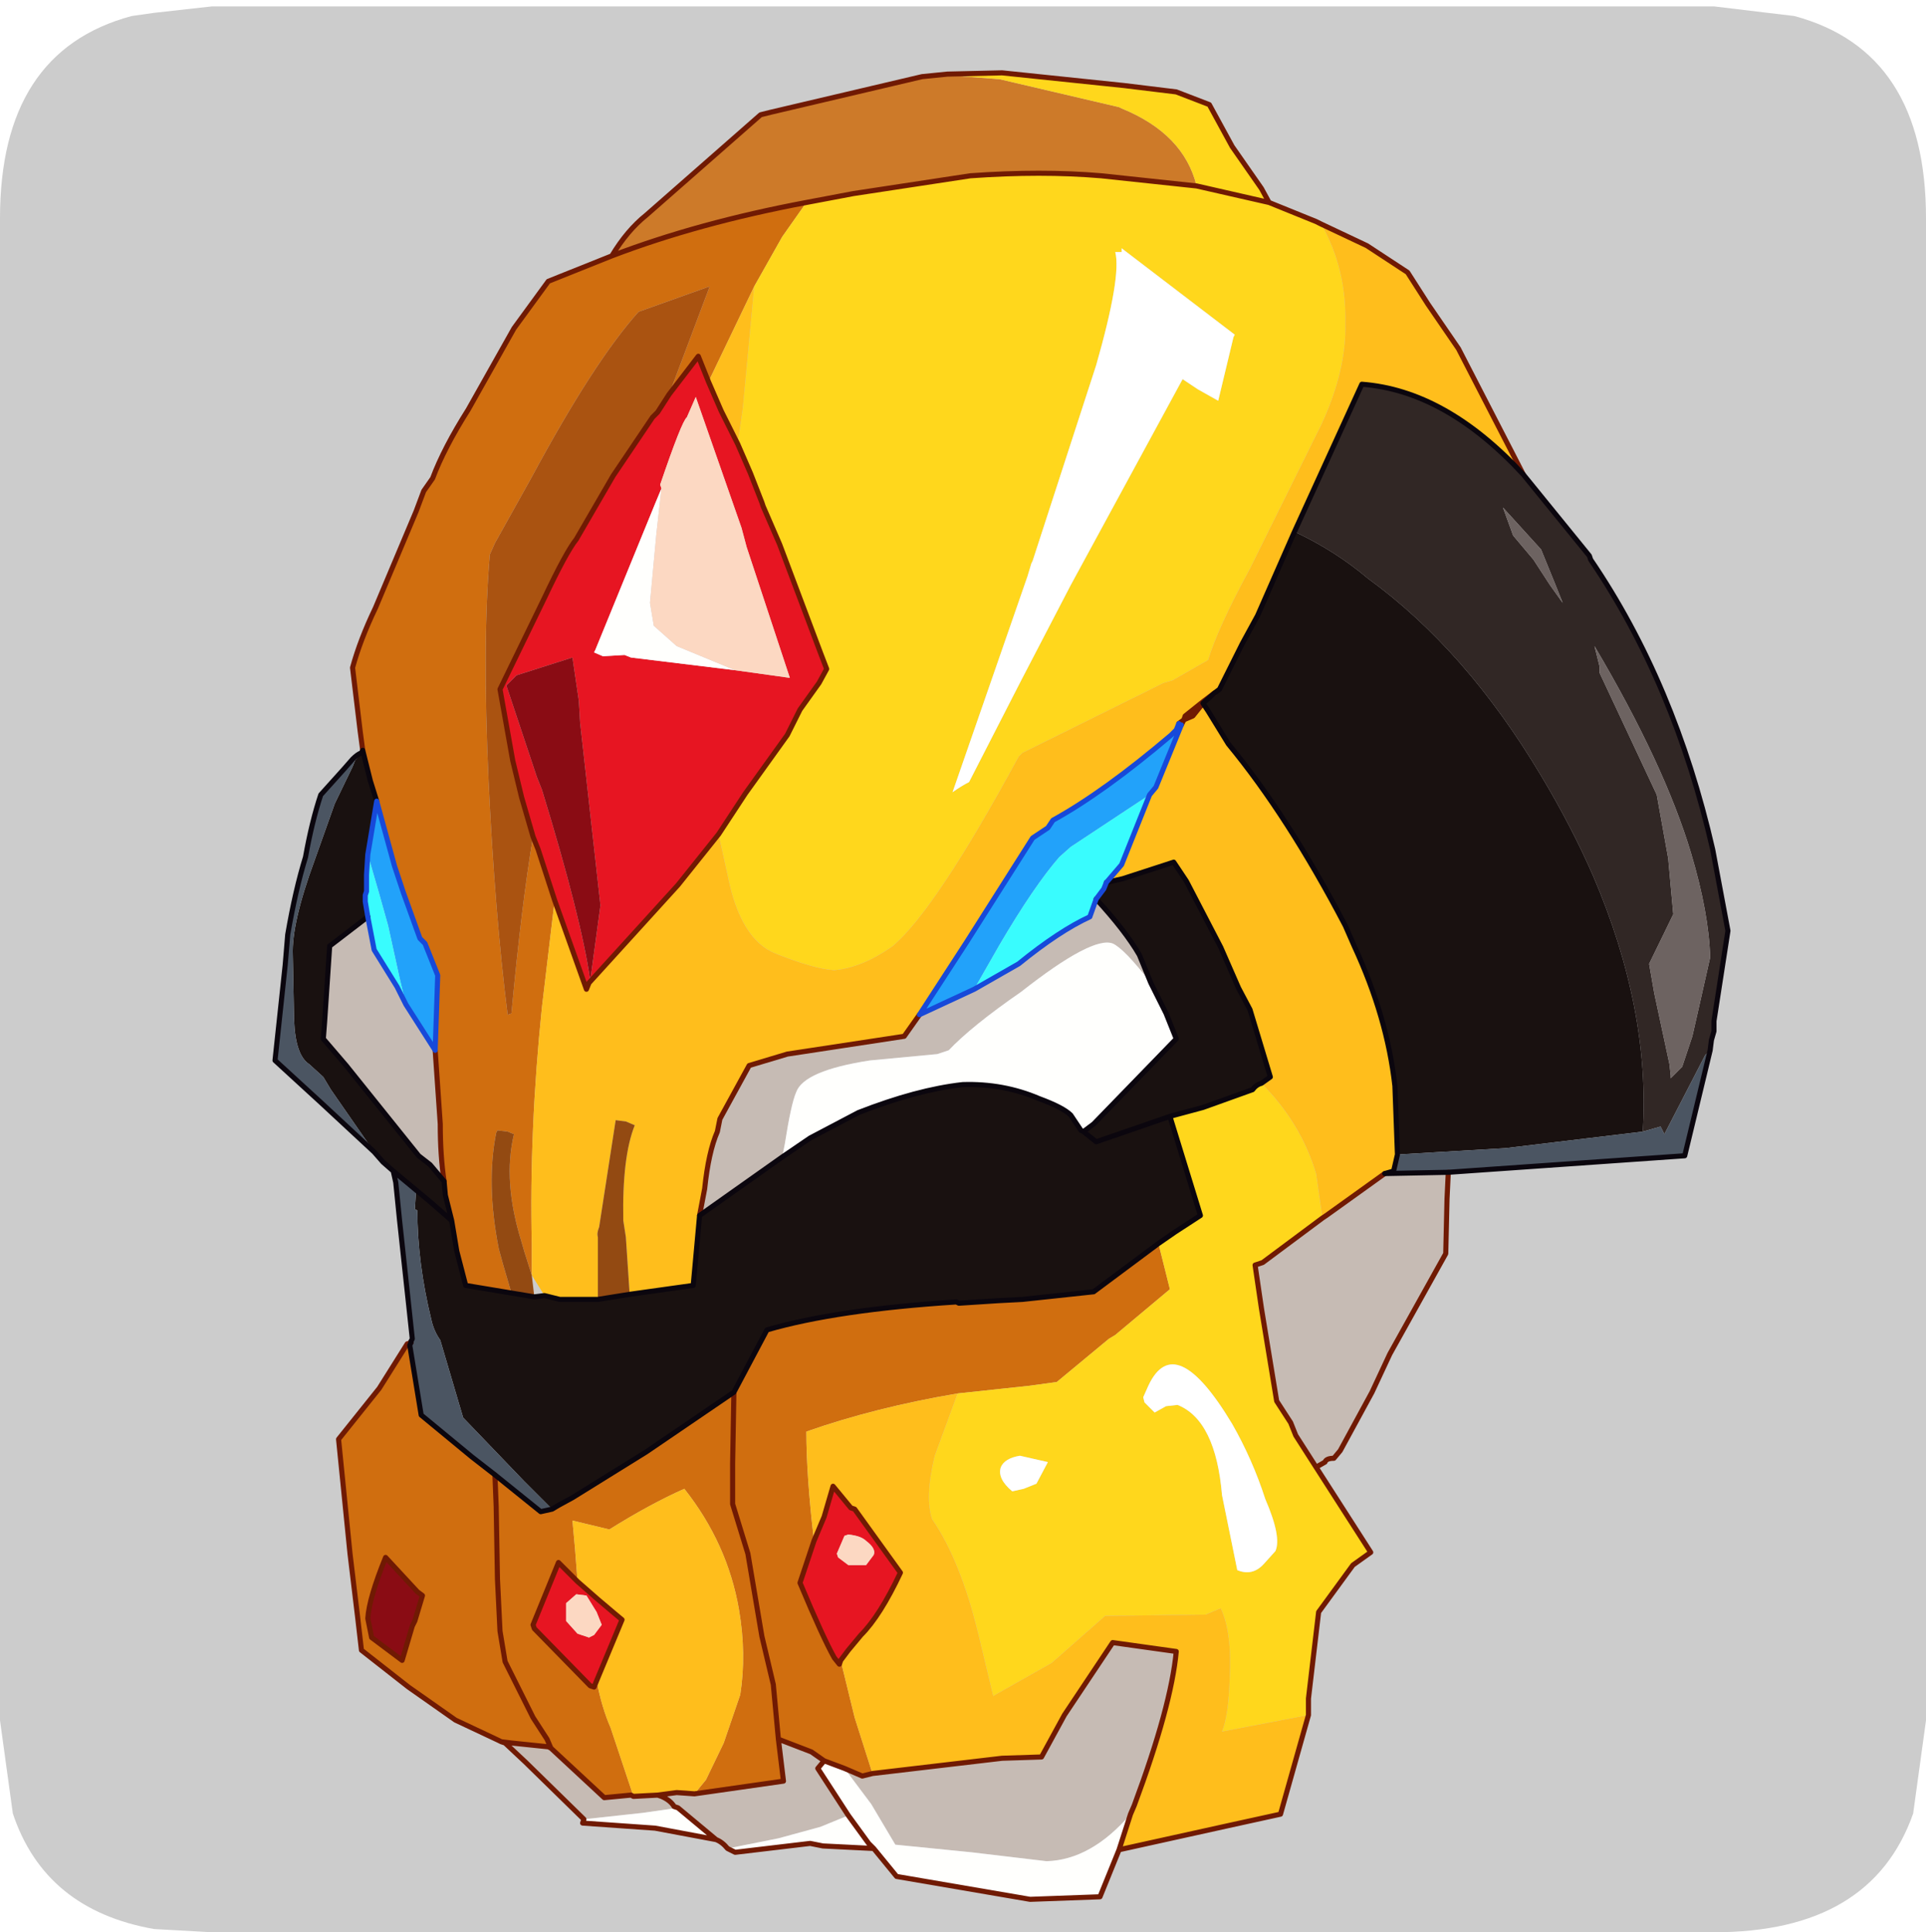 <?xml version="1.0" encoding="UTF-8" standalone="no"?>
<svg xmlns:ffdec="https://www.free-decompiler.com/flash" xmlns:xlink="http://www.w3.org/1999/xlink" ffdec:objectType="frame" height="30.1px" width="30.0px" xmlns="http://www.w3.org/2000/svg">
  <g transform="matrix(1.0, 0.0, 0.0, 1.0, 0.0, 0.0)">
    <use ffdec:characterId="1" height="30.0" transform="matrix(1.0, 0.0, 0.0, 1.0, 0.0, 0.0)" width="30.0" xlink:href="#shape0"/>
    <use ffdec:characterId="5" height="30.0" transform="matrix(1.0, 0.0, 0.0, 1.0, 0.0, 0.1)" width="30.0" xlink:href="#sprite0"/>
  </g>
  <defs>
    <g id="shape0" transform="matrix(1.0, 0.0, 0.0, 1.0, 0.0, 0.0)">
      <path d="M0.0 0.0 L30.0 0.0 30.0 30.0 0.0 30.0 0.0 0.0" fill="#33cc66" fill-opacity="0.0" fill-rule="evenodd" stroke="none"/>
    </g>
    <g id="sprite0" transform="matrix(1.0, 0.0, 0.0, 1.0, 0.0, 0.0)">
      <use ffdec:characterId="2" height="30.0" transform="matrix(1.0, 0.0, 0.0, 1.0, 0.0, 0.0)" width="30.0" xlink:href="#shape1"/>
      <filter id="filter0">
        <feColorMatrix in="SourceGraphic" result="filterResult0" type="matrix" values="0 0 0 0 1.0,0 0 0 0 1.0,0 0 0 0 1.0,0 0 0 1 0"/>
        <feConvolveMatrix divisor="25.0" in="filterResult0" kernelMatrix="1 1 1 1 1 1 1 1 1 1 1 1 1 1 1 1 1 1 1 1 1 1 1 1 1" order="5 5" result="filterResult1"/>
        <feComposite in="SourceGraphic" in2="filterResult1" operator="over" result="filterResult2"/>
      </filter>
      <use ffdec:characterId="4" filter="url(#filter0)" height="72.05" transform="matrix(0.396, 0.0, 0.0, 0.396, 4.244, 0.995)" width="57.35" xlink:href="#sprite1"/>
    </g>
    <g id="shape1" transform="matrix(1.0, 0.0, 0.0, 1.0, 0.0, 0.0)">
      <path d="M27.95 0.15 Q30.0 0.7 30.0 3.3 L30.0 26.7 29.8 28.15 Q29.15 30.0 26.7 30.0 L3.3 30.0 2.4 29.95 Q0.7 29.65 0.2 28.15 L0.0 26.7 0.0 3.3 Q0.0 0.7 2.05 0.15 L2.4 0.1 3.3 0.0 26.7 0.0 27.95 0.15" fill="#cccccc" fill-rule="evenodd" stroke="none"/>
    </g>
    <g id="sprite1" transform="matrix(1.0, 0.0, 0.0, 1.0, 0.9, 11.5)">
      <use ffdec:characterId="3" height="72.05" transform="matrix(1.0, 0.0, 0.0, 1.0, -0.9, -11.5)" width="57.35" xlink:href="#shape2"/>
    </g>
    <g id="shape2" transform="matrix(1.0, 0.0, 0.0, 1.0, 0.9, 11.5)">
      <path d="M2.65 15.25 L2.55 14.5 2.25 12.0 Q2.55 10.9 3.15 9.65 L4.75 5.85 5.05 5.05 5.4 4.55 Q5.85 3.35 6.8 1.85 L8.6 -1.35 9.95 -3.2 12.45 -4.2 Q15.85 -5.5 20.1 -6.3 L19.15 -4.95 18.05 -3.0 16.25 0.75 15.85 -0.25 14.7 1.25 16.3 -3.0 13.5 -2.0 Q11.75 -0.05 9.3 4.5 L7.85 7.1 7.65 7.55 Q7.35 11.0 7.6 16.45 7.85 21.7 8.35 25.65 L8.5 25.6 Q8.9 21.3 9.35 18.65 L9.55 19.15 10.2 21.15 9.7 25.35 Q9.2 30.2 9.3 34.65 L9.3 35.9 9.0 34.95 8.9 34.6 Q8.15 32.2 8.6 30.35 L8.35 30.25 7.95 30.2 7.9 30.3 Q7.5 32.3 8.0 34.85 L8.15 35.4 8.5 36.6 6.7 36.3 6.35 34.95 6.15 33.75 5.9 32.75 5.85 32.2 Q5.7 31.2 5.7 29.95 L5.5 27.05 5.6 24.1 5.1 22.85 4.9 22.65 4.25 20.85 3.9 19.8 3.2 17.25 2.95 16.45 2.65 15.25 M8.1 54.25 L8.0 54.2 6.3 53.4 4.45 52.1 2.6 50.65 2.45 49.35 2.15 46.85 1.7 42.35 3.3 40.35 4.4 38.6 4.55 38.55 4.5 38.65 4.95 41.4 6.95 43.05 7.85 43.75 9.65 45.2 10.1 45.1 10.35 44.95 10.9 44.65 13.8 42.85 17.25 40.5 18.55 38.05 Q21.3 37.25 26.0 36.95 L26.1 37.0 27.65 36.9 28.6 36.85 31.4 36.55 33.95 34.65 34.2 35.65 34.4 36.45 32.25 38.25 32.0 38.4 29.95 40.1 28.85 40.25 26.05 40.55 Q22.8 41.1 20.1 42.05 20.1 43.8 20.4 46.35 L19.85 48.0 Q20.75 50.15 21.2 50.95 L21.4 51.2 21.45 51.05 22.0 53.3 22.7 55.5 22.3 55.6 21.6 55.3 20.8 55.0 20.3 54.65 19.0 54.15 18.8 52.0 18.35 50.1 17.8 46.85 17.2 44.9 17.2 43.3 17.25 40.5 17.2 43.3 17.2 44.9 17.8 46.85 18.35 50.1 18.8 52.0 19.0 54.15 19.2 55.8 15.7 56.3 16.15 55.75 16.85 54.3 17.5 52.4 Q17.75 50.8 17.45 49.05 17.0 46.45 15.3 44.3 13.95 44.9 12.35 45.9 L10.9 45.55 11.0 46.65 11.1 47.95 10.35 47.2 9.35 49.65 9.4 49.8 11.6 52.05 11.75 52.1 11.85 51.85 Q12.05 52.9 12.4 53.7 L13.3 56.4 13.2 56.35 12.15 56.45 10.05 54.5 9.95 54.45 8.5 54.3 8.1 54.25 M2.85 49.4 L3.0 50.15 3.8 50.75 4.2 51.05 4.6 49.7 4.7 49.5 5.0 48.5 4.8 48.35 3.55 47.0 Q2.9 48.6 2.85 49.4 M7.85 43.75 L7.9 45.0 7.95 47.85 8.05 49.9 8.25 51.1 9.35 53.3 9.9 54.15 10.05 54.5 9.9 54.15 9.35 53.3 8.25 51.1 8.05 49.9 7.95 47.85 7.9 45.0 7.85 43.75" fill="#d06e0f" fill-rule="evenodd" stroke="none"/>
      <path d="M20.1 -6.3 Q15.85 -5.5 12.45 -4.2 13.05 -5.2 13.8 -5.8 L18.3 -9.75 18.7 -9.85 24.65 -11.25 25.65 -11.35 25.75 -11.3 27.7 -11.15 32.4 -10.05 32.5 -10.0 Q34.95 -9.0 35.45 -6.95 L31.7 -7.35 Q29.35 -7.55 26.55 -7.35 L21.95 -6.65 20.1 -6.3" fill="#cd7a29" fill-rule="evenodd" stroke="none"/>
      <path d="M18.05 -3.0 L19.15 -4.95 20.1 -6.3 21.95 -6.65 26.55 -7.35 Q29.35 -7.55 31.7 -7.35 L35.45 -6.95 Q34.95 -9.0 32.5 -10.0 L32.4 -10.05 27.7 -11.15 25.75 -11.3 25.65 -11.35 27.8 -11.4 32.6 -10.9 34.65 -10.65 35.95 -10.15 36.85 -8.5 38.0 -6.85 38.3 -6.3 40.15 -5.55 40.35 -5.45 Q41.35 -3.7 41.3 -1.55 41.35 0.3 40.35 2.45 L37.55 8.1 Q36.3 10.4 35.9 11.7 L34.5 12.5 34.15 12.6 28.6 15.35 28.45 15.5 Q25.2 21.5 23.5 22.95 22.3 23.8 21.2 23.9 20.4 23.85 18.9 23.25 17.5 22.7 17.0 20.15 L16.65 18.55 17.7 16.95 19.35 14.65 19.85 13.65 20.6 12.6 20.9 12.05 20.65 11.4 19.05 7.15 18.4 5.65 18.35 5.5 17.9 4.35 17.4 3.2 17.6 1.8 18.05 -3.0 M40.15 43.45 L42.3 46.8 41.6 47.3 40.25 49.15 39.85 52.55 39.85 53.2 36.45 53.85 Q36.7 53.25 36.75 51.8 36.85 49.95 36.4 49.0 L35.8 49.25 31.85 49.3 29.75 51.15 27.45 52.45 26.85 49.95 Q26.15 47.1 25.05 45.5 24.75 44.65 25.15 43.0 L26.05 40.55 28.85 40.25 29.95 40.1 32.0 38.4 32.25 38.25 34.4 36.45 34.2 35.65 33.95 34.65 34.6 34.2 35.6 33.55 34.4 29.65 35.7 29.3 37.65 28.6 Q37.8 28.4 38.0 28.35 39.55 29.9 40.15 31.9 L40.4 33.65 38.05 35.4 37.75 35.5 38.0 37.2 38.6 40.85 39.15 41.7 39.35 42.2 40.15 43.45 M38.3 -6.3 L35.45 -6.95 38.3 -6.3 M32.5 -4.5 L32.5 -4.35 32.25 -4.35 Q32.5 -3.4 31.5 0.1 L29.0 7.8 28.95 7.9 28.8 8.4 25.85 16.9 Q26.2 16.65 26.5 16.5 L28.55 12.5 30.5 8.75 34.9 0.65 35.5 1.05 36.3 1.5 36.9 -1.0 36.95 -1.1 32.5 -4.5 M28.5 43.0 Q27.9 43.1 27.75 43.45 27.6 43.9 28.2 44.4 L28.65 44.3 29.15 44.1 29.6 43.25 28.5 43.0 M33.4 40.9 L33.8 41.3 34.25 41.05 34.7 41.0 Q36.2 41.6 36.45 44.55 L37.05 47.5 Q37.65 47.75 38.1 47.25 L38.55 46.75 Q38.8 46.2 38.15 44.7 37.65 43.15 36.85 41.75 34.6 38.0 33.55 40.25 L33.35 40.7 33.4 40.9" fill="#ffd71c" fill-rule="evenodd" stroke="none"/>
      <path d="M9.35 18.65 Q8.9 21.3 8.5 25.6 L8.35 25.65 Q7.85 21.7 7.6 16.45 7.35 11.0 7.65 7.55 L7.85 7.1 9.3 4.5 Q11.75 -0.05 13.5 -2.0 L16.3 -3.0 14.7 1.25 14.25 1.95 14.05 2.15 12.5 4.45 11.05 6.95 Q10.65 7.45 9.8 9.25 L8.05 12.85 8.55 15.65 8.9 17.1 9.35 18.65" fill="#aa5311" fill-rule="evenodd" stroke="none"/>
      <path d="M32.5 -4.5 L36.95 -1.1 36.9 -1.0 36.3 1.5 35.5 1.05 34.9 0.65 30.5 8.75 28.55 12.5 26.5 16.5 Q26.2 16.65 25.85 16.9 L28.8 8.4 28.95 7.9 29.0 7.8 31.5 0.1 Q32.5 -3.4 32.25 -4.35 L32.5 -4.35 32.5 -4.5 M28.5 43.0 L29.6 43.25 29.15 44.1 28.65 44.3 28.2 44.4 Q27.6 43.9 27.75 43.45 27.9 43.1 28.5 43.0 M33.4 40.9 L33.35 40.7 33.55 40.25 Q34.6 38.0 36.85 41.75 37.65 43.15 38.15 44.7 38.8 46.2 38.55 46.75 L38.1 47.25 Q37.65 47.75 37.05 47.5 L36.45 44.55 Q36.2 41.6 34.7 41.0 L34.25 41.05 33.8 41.3 33.4 40.9" fill="#ffffff" fill-rule="evenodd" stroke="none"/>
      <path d="M9.3 35.9 L9.3 34.65 Q9.2 30.2 9.7 25.35 L10.2 21.15 11.45 24.65 11.55 24.4 15.05 20.55 16.65 18.55 17.0 20.15 Q17.5 22.7 18.9 23.25 20.4 23.85 21.2 23.9 22.3 23.8 23.5 22.95 25.2 21.5 28.45 15.5 L28.6 15.35 34.15 12.6 34.5 12.5 35.9 11.7 Q36.3 10.4 37.55 8.1 L40.35 2.45 Q41.35 0.3 41.3 -1.55 41.35 -3.7 40.35 -5.45 L42.15 -4.6 43.75 -3.55 44.55 -2.3 45.75 -0.55 48.3 4.4 Q45.25 1.1 41.95 0.85 L39.3 6.65 37.85 9.95 37.25 11.05 36.35 12.85 36.15 13.0 35.75 13.3 35.0 13.9 34.95 14.05 34.75 14.2 34.65 14.45 34.45 14.65 Q31.8 16.9 29.8 18.0 L29.6 18.3 29.0 18.7 26.4 22.8 24.55 25.65 23.95 26.5 19.35 27.2 17.85 27.65 16.7 29.75 16.6 30.25 Q16.25 31.05 16.1 32.5 L15.9 33.55 15.65 36.3 13.15 36.65 13.0 34.4 12.9 33.75 Q12.85 31.25 13.35 30.0 L13.0 29.85 12.6 29.8 11.95 34.0 Q11.85 34.25 11.9 34.4 L11.9 36.85 10.4 36.85 9.8 36.7 9.3 35.9 M16.25 0.75 L18.05 -3.0 17.6 1.8 17.4 3.2 16.75 1.9 16.25 0.75 M39.85 53.2 L38.75 57.1 36.7 57.55 32.4 58.5 32.85 57.1 33.0 56.75 Q34.45 52.85 34.65 50.7 L32.15 50.35 30.25 53.2 29.35 54.85 27.8 54.9 22.7 55.5 22.0 53.3 21.45 51.05 21.75 50.65 22.25 50.05 Q23.0 49.3 23.8 47.6 L22.0 45.1 21.85 45.05 21.15 44.2 20.8 45.4 20.4 46.35 Q20.1 43.8 20.1 42.05 22.8 41.1 26.05 40.55 L25.15 43.0 Q24.75 44.65 25.05 45.5 26.15 47.1 26.85 49.95 L27.45 52.45 29.75 51.15 31.85 49.3 35.8 49.25 36.4 49.0 Q36.85 49.95 36.75 51.8 36.7 53.25 36.45 53.85 L39.85 53.2 M35.7 13.4 L35.9 13.7 36.7 15.0 Q39.05 17.85 41.3 22.15 L41.65 22.95 Q42.95 25.75 43.25 28.45 L43.35 31.15 43.2 31.8 42.85 31.9 40.55 33.55 40.4 33.65 40.15 31.9 Q39.55 29.9 38.0 28.35 L38.35 28.1 37.55 25.45 37.1 24.6 36.4 23.0 35.05 20.4 34.55 19.65 32.55 20.3 31.9 20.45 32.5 19.75 33.6 17.0 33.85 16.7 34.85 14.25 34.95 14.05 35.3 13.9 35.7 13.4 M11.85 51.85 L12.85 49.45 12.55 49.2 11.9 48.65 11.1 47.95 11.0 46.65 10.9 45.55 12.35 45.9 Q13.95 44.9 15.3 44.3 17.0 46.45 17.45 49.05 17.75 50.8 17.5 52.4 L16.85 54.3 16.15 55.75 15.7 56.3 15.0 56.25 14.25 56.35 13.3 56.4 12.4 53.7 Q12.05 52.9 11.85 51.85" fill="#ffbe1c" fill-rule="evenodd" stroke="none"/>
      <path d="M48.3 4.4 L50.9 7.6 50.95 7.75 Q54.25 12.6 55.75 19.15 L56.35 22.35 55.8 25.9 55.8 26.3 55.7 26.65 55.65 27.05 55.45 27.25 53.85 30.35 53.7 30.05 53.0 30.25 Q53.3 25.45 51.05 20.2 50.2 18.25 49.0 16.25 46.05 11.3 42.2 8.5 40.9 7.4 39.3 6.65 L41.95 0.85 Q45.25 1.1 48.3 4.4 M51.3 11.95 L51.3 12.2 53.55 17.0 54.0 19.5 54.2 21.7 53.25 23.65 53.45 24.8 54.05 27.6 54.1 28.05 54.1 28.15 54.55 27.7 54.95 26.5 55.2 25.4 55.65 23.4 Q55.6 21.65 54.9 19.3 53.85 15.8 51.1 11.15 L51.3 11.95 M48.7 7.75 L49.35 8.75 49.85 9.45 49.55 8.7 49.0 7.35 47.5 5.7 47.9 6.8 48.7 7.75" fill="#312725" fill-rule="evenodd" stroke="none"/>
      <path d="M51.3 11.95 L51.1 11.15 Q53.85 15.8 54.9 19.3 55.6 21.65 55.65 23.4 L55.2 25.4 54.95 26.5 54.55 27.7 54.1 28.15 54.1 28.05 54.05 27.6 53.45 24.8 53.25 23.65 54.2 21.7 54.0 19.5 53.55 17.0 51.3 12.2 51.3 11.95 M48.7 7.75 L47.9 6.8 47.5 5.7 49.0 7.35 49.55 8.7 49.85 9.45 49.35 8.75 48.7 7.75" fill="#6d6361" fill-rule="evenodd" stroke="none"/>
      <path d="M2.65 15.25 L2.95 16.45 3.2 17.25 2.85 19.35 2.8 20.15 2.8 20.8 2.75 20.95 2.75 21.2 2.85 21.8 1.35 22.95 1.15 25.95 1.1 26.6 2.0 27.65 4.85 31.2 5.3 31.55 5.85 32.2 5.9 32.75 6.15 33.75 6.35 34.95 6.7 36.3 8.5 36.6 9.4 36.75 9.8 36.7 10.4 36.85 11.9 36.85 13.15 36.65 15.65 36.3 15.9 33.55 19.15 31.25 20.25 30.5 22.15 29.5 Q24.45 28.6 26.25 28.4 27.85 28.35 29.25 28.95 30.2 29.3 30.5 29.6 L30.9 30.2 31.0 30.25 31.4 29.95 34.65 26.6 34.45 26.1 34.25 25.6 33.65 24.4 33.2 23.3 Q32.65 22.35 31.5 21.1 L31.8 20.7 31.9 20.45 32.55 20.3 34.55 19.65 35.05 20.4 36.4 23.0 37.1 24.6 37.55 25.45 38.35 28.1 38.0 28.35 Q37.8 28.4 37.65 28.6 L35.7 29.3 34.4 29.65 33.1 30.1 31.5 30.65 31.0 30.25 31.5 30.65 33.1 30.1 34.4 29.65 35.6 33.55 34.6 34.2 33.95 34.65 31.4 36.55 28.6 36.85 27.65 36.9 26.1 37.0 26.0 36.95 Q21.3 37.25 18.55 38.05 L17.25 40.5 13.8 42.85 10.9 44.65 10.35 44.95 10.1 45.1 9.0 44.0 6.6 41.5 5.7 38.45 Q5.45 38.1 5.35 37.65 4.8 35.4 4.8 33.35 L4.7 33.3 4.75 32.55 3.85 31.8 3.45 31.45 3.1 31.05 1.4 28.6 1.1 28.1 0.55 27.6 Q0.0 27.25 -0.05 25.85 L-0.1 23.3 Q-0.15 22.05 0.75 19.6 L1.55 17.35 2.25 15.9 2.35 15.65 2.6 15.35 2.65 15.25 M43.35 31.15 L43.25 28.45 Q42.95 25.75 41.65 22.95 L41.3 22.15 Q39.05 17.85 36.7 15.0 L35.9 13.7 35.7 13.4 36.15 13.0 36.35 12.85 37.25 11.05 37.85 9.95 39.3 6.65 Q40.9 7.4 42.2 8.5 46.05 11.3 49.0 16.25 50.2 18.25 51.05 20.2 53.3 25.45 53.0 30.25 L47.6 30.9 43.35 31.15 M6.15 33.75 L5.35 33.05 4.75 32.55 5.35 33.05 6.15 33.75" fill="#191110" fill-rule="evenodd" stroke="none"/>
      <path d="M55.65 27.05 L54.65 31.2 45.35 31.85 42.85 31.9 43.2 31.8 43.35 31.15 47.6 30.9 53.0 30.25 53.7 30.05 53.85 30.35 55.45 27.25 55.65 27.05 M4.55 38.55 L4.55 38.5 4.6 38.4 4.45 37.0 4.1 33.75 3.95 32.25 3.85 31.8 4.75 32.55 4.7 33.3 4.8 33.35 Q4.8 35.4 5.35 37.65 5.45 38.1 5.7 38.45 L6.6 41.5 9.0 44.0 10.1 45.1 9.65 45.2 7.85 43.75 6.95 43.05 4.95 41.4 4.5 38.65 4.55 38.55 M3.1 31.05 L1.0 29.1 -0.8 27.45 -0.4 23.7 -0.3 22.5 Q0.0 20.75 0.4 19.45 0.65 18.05 1.0 17.0 L1.9 16.0 2.25 15.6 Q2.45 15.4 2.6 15.35 L2.35 15.65 2.25 15.9 1.55 17.35 0.75 19.6 Q-0.15 22.05 -0.1 23.3 L-0.05 25.85 Q0.0 27.25 0.55 27.6 L1.1 28.1 1.4 28.6 3.1 31.05" fill="#4b5562" fill-rule="evenodd" stroke="none"/>
      <path d="M5.5 27.05 L5.7 29.95 Q5.7 31.2 5.85 32.2 L5.3 31.55 4.85 31.2 2.0 27.65 1.1 26.6 1.15 25.95 1.35 22.95 2.85 21.8 3.1 23.1 4.0 24.55 4.35 25.25 5.5 27.05 M45.35 31.85 L45.3 32.9 45.25 35.05 43.05 39.0 42.35 40.5 41.1 42.8 40.85 43.1 Q40.55 43.1 40.5 43.25 L40.15 43.45 39.35 42.2 39.15 41.7 38.6 40.85 38.0 37.2 37.75 35.5 38.05 35.4 40.4 33.65 40.55 33.55 42.85 31.9 45.35 31.85 M17.0 58.45 Q16.8 58.2 16.55 58.1 L15.05 56.85 13.65 57.05 11.35 57.3 9.05 55.05 8.25 54.3 8.1 54.25 8.5 54.3 9.95 54.45 10.05 54.5 12.15 56.45 13.2 56.35 13.3 56.4 14.25 56.35 15.0 56.25 15.7 56.3 19.2 55.8 19.0 54.15 20.3 54.65 20.8 55.0 20.55 55.3 21.75 57.15 20.65 57.6 19.0 58.05 17.0 58.45 M26.7 24.65 L28.45 23.65 Q30.05 22.35 31.25 21.8 L31.5 21.1 Q32.65 22.35 33.2 23.3 L33.65 24.4 Q32.6 23.05 32.15 22.85 31.35 22.55 28.55 24.75 26.6 26.1 25.7 27.05 L25.25 27.2 22.6 27.45 Q20.0 27.85 19.7 28.7 19.5 29.15 19.25 30.75 L19.15 31.25 15.9 33.55 16.1 32.5 Q16.25 31.05 16.6 30.25 L16.7 29.75 17.85 27.65 19.35 27.2 23.95 26.5 24.55 25.65 26.7 24.65 M21.6 55.3 L22.3 55.6 22.7 55.5 27.8 54.9 29.35 54.85 30.25 53.2 32.15 50.35 34.65 50.7 Q34.45 52.85 33.0 56.75 L32.85 57.1 Q31.3 58.9 29.55 58.95 L26.6 58.6 23.6 58.3 22.65 56.7 21.6 55.3 M14.25 56.35 L14.4 56.4 Q14.75 56.55 14.9 56.8 L15.05 56.85 14.9 56.8 Q14.75 56.55 14.4 56.4 L14.25 56.35" fill="#c6bbb4" fill-rule="evenodd" stroke="none"/>
      <path d="M10.2 21.15 L9.55 19.15 9.35 18.65 8.9 17.1 8.55 15.65 8.05 12.85 9.8 9.25 Q10.65 7.45 11.05 6.95 L12.5 4.45 14.05 2.15 14.25 1.95 14.7 1.25 15.85 -0.25 16.25 0.75 16.75 1.9 17.4 3.2 17.9 4.35 18.35 5.5 18.4 5.65 19.05 7.15 20.65 11.4 20.9 12.05 20.6 12.6 19.85 13.65 19.35 14.65 17.7 16.95 16.65 18.55 15.05 20.55 11.55 24.4 11.45 24.65 10.2 21.15 M17.3 12.1 L19.45 12.4 17.75 7.25 17.55 6.5 15.75 1.35 15.4 2.15 Q15.2 2.3 14.35 4.8 L14.4 4.95 14.15 5.55 11.8 11.3 11.75 11.4 12.1 11.55 12.95 11.5 13.2 11.6 17.3 12.1 M11.15 13.3 L10.9 11.6 8.7 12.3 8.3 12.7 9.5 16.3 9.7 16.8 Q11.25 21.85 11.6 24.3 L12.0 21.35 11.2 14.15 11.15 13.3 M21.45 51.05 L21.4 51.2 21.2 50.95 Q20.75 50.15 19.85 48.0 L20.4 46.35 20.8 45.4 21.15 44.2 21.85 45.05 22.0 45.1 23.8 47.6 Q23.0 49.3 22.25 50.05 L21.75 50.65 21.45 51.05 M11.45 48.5 L11.05 48.45 10.65 48.8 10.65 49.5 11.1 50.0 11.55 50.15 11.75 50.05 12.05 49.65 11.85 49.15 11.45 48.5 M11.1 47.95 L11.9 48.65 12.55 49.2 12.85 49.45 11.85 51.85 11.75 52.1 11.6 52.05 9.4 49.8 9.35 49.65 10.35 47.2 11.1 47.95 M21.6 46.15 L21.3 46.85 21.35 47.0 21.75 47.3 22.15 47.3 22.45 47.3 22.75 46.9 Q22.85 46.65 22.45 46.35 22.25 46.15 21.75 46.1 L21.6 46.15" fill="#e71522" fill-rule="evenodd" stroke="none"/>
      <path d="M3.2 17.25 L3.9 19.8 4.25 20.85 4.9 22.65 5.1 22.85 5.6 24.1 5.5 27.05 4.35 25.25 4.1 24.2 3.65 22.15 3.3 20.9 2.85 19.35 3.2 17.25 M34.85 14.25 L33.85 16.7 33.6 17.0 30.5 19.05 30.05 19.45 Q29.05 20.6 27.7 22.9 L26.7 24.65 24.55 25.65 26.4 22.8 29.0 18.7 29.6 18.3 29.8 18.0 Q31.8 16.9 34.45 14.65 L34.65 14.45 34.85 14.25" fill="#22a2fa" fill-rule="evenodd" stroke="none"/>
      <path d="M33.6 17.0 L32.5 19.75 31.9 20.45 31.8 20.7 31.5 21.1 31.25 21.8 Q30.05 22.35 28.45 23.65 L26.7 24.65 27.7 22.9 Q29.05 20.6 30.05 19.45 L30.5 19.05 33.6 17.0 M2.85 19.35 L3.3 20.9 3.65 22.15 4.1 24.2 4.35 25.25 4.0 24.55 3.1 23.1 2.85 21.8 2.75 21.2 2.75 20.95 2.8 20.8 2.8 20.15 2.85 19.35" fill="#39fcfe" fill-rule="evenodd" stroke="none"/>
      <path d="M32.4 58.5 L31.65 60.35 28.9 60.45 23.65 59.55 22.75 58.45 20.75 58.35 20.25 58.25 17.3 58.6 17.0 58.45 19.0 58.05 20.65 57.6 21.75 57.15 20.55 55.3 20.8 55.0 21.6 55.3 22.65 56.7 23.6 58.3 26.6 58.6 29.55 58.95 Q31.3 58.9 32.85 57.1 L32.4 58.5 M16.55 58.1 L14.15 57.65 11.3 57.45 11.35 57.3 13.65 57.05 15.05 56.85 16.55 58.1 M19.15 31.25 L19.25 30.75 Q19.5 29.15 19.7 28.7 20.0 27.85 22.6 27.45 L25.25 27.2 25.7 27.05 Q26.6 26.1 28.55 24.75 31.35 22.55 32.15 22.85 32.6 23.05 33.65 24.4 L34.25 25.6 34.45 26.1 34.65 26.6 31.4 29.95 31.0 30.25 30.9 30.2 30.5 29.6 Q30.2 29.3 29.25 28.95 27.85 28.35 26.25 28.4 24.45 28.6 22.15 29.5 L20.25 30.5 19.15 31.25 M17.3 12.1 L13.2 11.6 12.95 11.5 12.1 11.55 11.75 11.4 11.8 11.3 14.15 5.55 14.4 4.95 14.2 6.75 13.95 9.45 14.1 10.35 15.0 11.15 17.3 12.1 M21.75 57.15 L22.55 58.25 22.75 58.45 22.55 58.25 21.75 57.15" fill="#fffffd" fill-rule="evenodd" stroke="none"/>
      <path d="M14.4 4.95 L14.35 4.8 Q15.2 2.3 15.4 2.15 L15.75 1.35 17.55 6.5 17.75 7.25 19.45 12.4 17.3 12.1 15.0 11.15 14.1 10.35 13.95 9.45 14.2 6.75 14.4 4.95 M11.45 48.5 L11.85 49.15 12.05 49.65 11.75 50.05 11.55 50.15 11.1 50.0 10.65 49.5 10.65 48.8 11.05 48.45 11.45 48.5 M21.6 46.15 L21.75 46.1 Q22.25 46.15 22.45 46.35 22.85 46.65 22.75 46.9 L22.45 47.3 22.15 47.3 21.75 47.3 21.35 47.0 21.3 46.85 21.6 46.15" fill="#fcd8c2" fill-rule="evenodd" stroke="none"/>
      <path d="M11.15 13.3 L11.2 14.15 12.0 21.35 11.6 24.3 Q11.25 21.85 9.7 16.8 L9.5 16.3 8.3 12.7 8.7 12.3 10.9 11.6 11.15 13.3 M2.85 49.4 Q2.9 48.6 3.55 47.0 L4.8 48.35 5.0 48.5 4.7 49.5 4.6 49.7 4.2 51.05 3.8 50.75 3.0 50.15 2.85 49.4" fill="#8a0c14" fill-rule="evenodd" stroke="none"/>
      <path d="M8.5 36.6 L8.15 35.4 8.0 34.85 Q7.5 32.3 7.9 30.3 L7.95 30.2 8.35 30.25 8.6 30.35 Q8.15 32.2 8.9 34.6 L9.0 34.95 9.3 35.9 9.4 36.75 8.5 36.6 M11.9 36.85 L11.9 34.4 Q11.85 34.25 11.95 34.0 L12.6 29.8 13.0 29.85 13.35 30.0 Q12.85 31.25 12.9 33.75 L13.0 34.4 13.15 36.65 11.9 36.85" fill="#934a12" fill-rule="evenodd" stroke="none"/>
      <path d="M12.45 -4.2 L9.95 -3.2 8.6 -1.35 6.8 1.85 Q5.85 3.35 5.4 4.55 L5.05 5.05 4.75 5.85 3.15 9.65 Q2.55 10.9 2.25 12.0 L2.55 14.5 2.65 15.25 M5.5 27.05 L5.7 29.95 Q5.7 31.2 5.85 32.2 M10.2 21.15 L9.55 19.15 9.35 18.65 8.9 17.1 8.55 15.65 8.05 12.85 9.8 9.25 Q10.65 7.45 11.05 6.95 L12.5 4.45 14.05 2.15 14.25 1.95 14.7 1.25 15.85 -0.25 16.25 0.75 16.75 1.9 17.4 3.2 17.9 4.35 18.35 5.5 18.4 5.65 19.05 7.15 20.65 11.4 20.9 12.05 20.6 12.6 19.85 13.65 19.35 14.65 17.7 16.95 16.65 18.55 15.05 20.55 11.55 24.4 11.45 24.65 10.2 21.15 M20.1 -6.3 Q15.85 -5.5 12.45 -4.2 13.05 -5.2 13.8 -5.8 L18.3 -9.75 18.7 -9.85 24.65 -11.25 25.65 -11.35 27.8 -11.4 32.6 -10.9 34.65 -10.65 35.95 -10.15 36.85 -8.5 38.0 -6.85 38.3 -6.3 40.15 -5.55 40.35 -5.45 42.15 -4.6 43.75 -3.55 44.55 -2.3 45.75 -0.55 48.3 4.4 M45.35 31.85 L45.3 32.9 45.25 35.05 43.05 39.0 42.35 40.5 41.1 42.8 40.85 43.1 Q40.55 43.1 40.5 43.25 L40.15 43.45 42.3 46.8 41.6 47.3 40.25 49.15 39.85 52.55 39.85 53.2 38.75 57.1 36.7 57.55 32.4 58.5 31.65 60.35 28.9 60.45 23.65 59.55 22.75 58.45 20.75 58.35 20.25 58.25 17.3 58.6 17.0 58.45 Q16.8 58.2 16.55 58.1 L14.15 57.65 11.3 57.45 11.35 57.3 9.05 55.05 8.25 54.3 8.1 54.25 8.0 54.2 6.3 53.4 4.45 52.1 2.6 50.65 2.45 49.35 2.15 46.85 1.7 42.35 3.3 40.35 4.4 38.6 4.55 38.55 4.55 38.5 M20.1 -6.3 L21.95 -6.65 26.55 -7.35 Q29.35 -7.55 31.7 -7.35 L35.45 -6.95 38.3 -6.3 M35.7 13.4 L35.3 13.9 34.95 14.05 34.85 14.25 M40.4 33.65 L40.55 33.55 42.85 31.9 M35.7 13.4 L35.75 13.3 35.0 13.9 34.95 14.05 34.75 14.2 M35.75 13.3 L36.15 13.0 M15.9 33.55 L16.1 32.5 Q16.25 31.05 16.6 30.25 L16.7 29.75 17.85 27.65 19.35 27.2 23.95 26.5 24.55 25.65 M2.85 49.4 L3.0 50.15 3.8 50.75 4.2 51.05 4.6 49.7 4.7 49.5 5.0 48.5 4.8 48.35 3.55 47.0 Q2.9 48.6 2.85 49.4 M10.05 54.5 L9.9 54.15 9.35 53.3 8.25 51.1 8.05 49.9 7.95 47.85 7.9 45.0 7.85 43.75 M17.25 40.5 L17.2 43.3 17.2 44.9 17.8 46.85 18.35 50.1 18.8 52.0 19.0 54.15 20.3 54.65 20.8 55.0 21.6 55.3 22.3 55.6 22.7 55.5 27.8 54.9 29.35 54.85 30.25 53.2 32.15 50.35 34.65 50.7 Q34.45 52.85 33.0 56.75 L32.85 57.1 32.4 58.5 M21.45 51.05 L21.4 51.2 21.2 50.95 Q20.75 50.15 19.85 48.0 L20.4 46.35 20.8 45.4 21.15 44.2 21.85 45.05 22.0 45.1 23.8 47.6 Q23.0 49.3 22.25 50.05 L21.75 50.65 21.45 51.05 M11.85 51.85 L12.85 49.45 12.55 49.2 11.9 48.65 11.1 47.95 10.35 47.2 9.35 49.65 9.4 49.8 11.6 52.05 11.75 52.1 11.85 51.85 M13.3 56.4 L14.25 56.35 15.0 56.25 15.7 56.3 19.2 55.8 19.0 54.15 M40.4 33.65 L38.05 35.4 37.75 35.5 38.0 37.2 38.6 40.85 39.15 41.7 39.35 42.2 40.15 43.45 M21.75 57.15 L20.55 55.3 20.8 55.0 M22.75 58.45 L22.55 58.25 21.75 57.15 M8.1 54.25 L8.5 54.3 9.95 54.45 10.05 54.5 12.15 56.45 13.2 56.35 13.3 56.4 M15.05 56.85 L14.9 56.8 Q14.75 56.55 14.4 56.4 L14.25 56.35 M16.55 58.1 L15.05 56.85" fill="none" stroke="#701a03" stroke-linecap="round" stroke-linejoin="round" stroke-width="0.2"/>
      <path d="M2.65 15.25 L2.95 16.45 3.2 17.25 M5.85 32.2 L5.9 32.75 6.15 33.75 6.35 34.95 6.7 36.3 8.5 36.6 9.4 36.75 9.8 36.7 10.4 36.85 11.9 36.85 13.15 36.65 15.65 36.3 15.9 33.55 19.15 31.25 20.25 30.5 22.15 29.5 Q24.45 28.6 26.25 28.4 27.85 28.35 29.25 28.95 30.2 29.3 30.5 29.6 L30.9 30.2 31.0 30.25 31.5 30.65 33.1 30.1 34.4 29.65 35.7 29.3 37.65 28.6 Q37.8 28.4 38.0 28.35 L38.35 28.1 37.55 25.45 37.1 24.6 36.4 23.0 35.05 20.4 34.55 19.65 32.55 20.3 31.9 20.45 M48.3 4.4 L50.9 7.6 50.95 7.75 Q54.25 12.6 55.75 19.15 L56.35 22.35 55.8 25.9 55.8 26.3 55.7 26.65 55.65 27.05 54.65 31.2 45.35 31.85 42.85 31.9 43.2 31.8 43.35 31.15 43.25 28.45 Q42.95 25.75 41.65 22.95 L41.3 22.15 Q39.05 17.85 36.7 15.0 L35.9 13.7 35.7 13.4 36.15 13.0 36.35 12.85 37.25 11.05 37.85 9.95 39.3 6.65 41.95 0.85 Q45.25 1.1 48.3 4.4 M4.55 38.5 L4.6 38.4 4.45 37.0 4.1 33.75 3.95 32.25 3.85 31.8 3.45 31.45 3.1 31.05 1.0 29.1 -0.8 27.45 -0.4 23.7 -0.3 22.5 Q0.0 20.75 0.4 19.45 0.65 18.05 1.0 17.0 L1.9 16.0 2.25 15.6 Q2.45 15.4 2.6 15.35 L2.65 15.25 M33.65 24.4 L33.2 23.3 Q32.65 22.35 31.5 21.1 M33.65 24.4 L34.25 25.6 34.45 26.1 34.65 26.6 31.4 29.95 31.0 30.25 M2.85 21.8 L1.35 22.95 1.15 25.95 1.1 26.6 2.0 27.65 4.85 31.2 5.3 31.55 5.85 32.2 M4.75 32.55 L3.85 31.8 M4.75 32.55 L5.35 33.05 6.15 33.75 M4.55 38.55 L4.5 38.65 4.95 41.4 6.95 43.05 7.85 43.75 9.65 45.2 10.1 45.1 10.35 44.95 10.9 44.65 13.8 42.85 17.25 40.5 18.55 38.05 Q21.3 37.25 26.0 36.95 L26.1 37.0 27.65 36.9 28.6 36.85 31.4 36.55 33.95 34.65 34.6 34.2 35.6 33.55 34.4 29.65" fill="none" stroke="#0b060e" stroke-linecap="round" stroke-linejoin="round" stroke-width="0.2"/>
      <path d="M3.2 17.25 L3.9 19.8 4.25 20.85 4.9 22.65 5.1 22.85 5.6 24.1 5.5 27.05 4.35 25.25 4.0 24.55 3.1 23.1 2.85 21.8 2.75 21.2 2.75 20.95 2.8 20.8 2.8 20.15 2.85 19.35 3.2 17.25 M34.85 14.25 L33.85 16.7 33.6 17.0 32.5 19.75 31.9 20.45 31.8 20.7 31.5 21.1 31.25 21.8 Q30.05 22.35 28.45 23.65 L26.7 24.65 24.55 25.65 26.4 22.8 29.0 18.7 29.6 18.3 29.8 18.0 Q31.8 16.9 34.45 14.65 L34.65 14.45 34.85 14.25 M34.75 14.2 L34.65 14.45" fill="none" stroke="#1749d9" stroke-linecap="round" stroke-linejoin="round" stroke-width="0.2"/>
    </g>
  </defs>
</svg>
